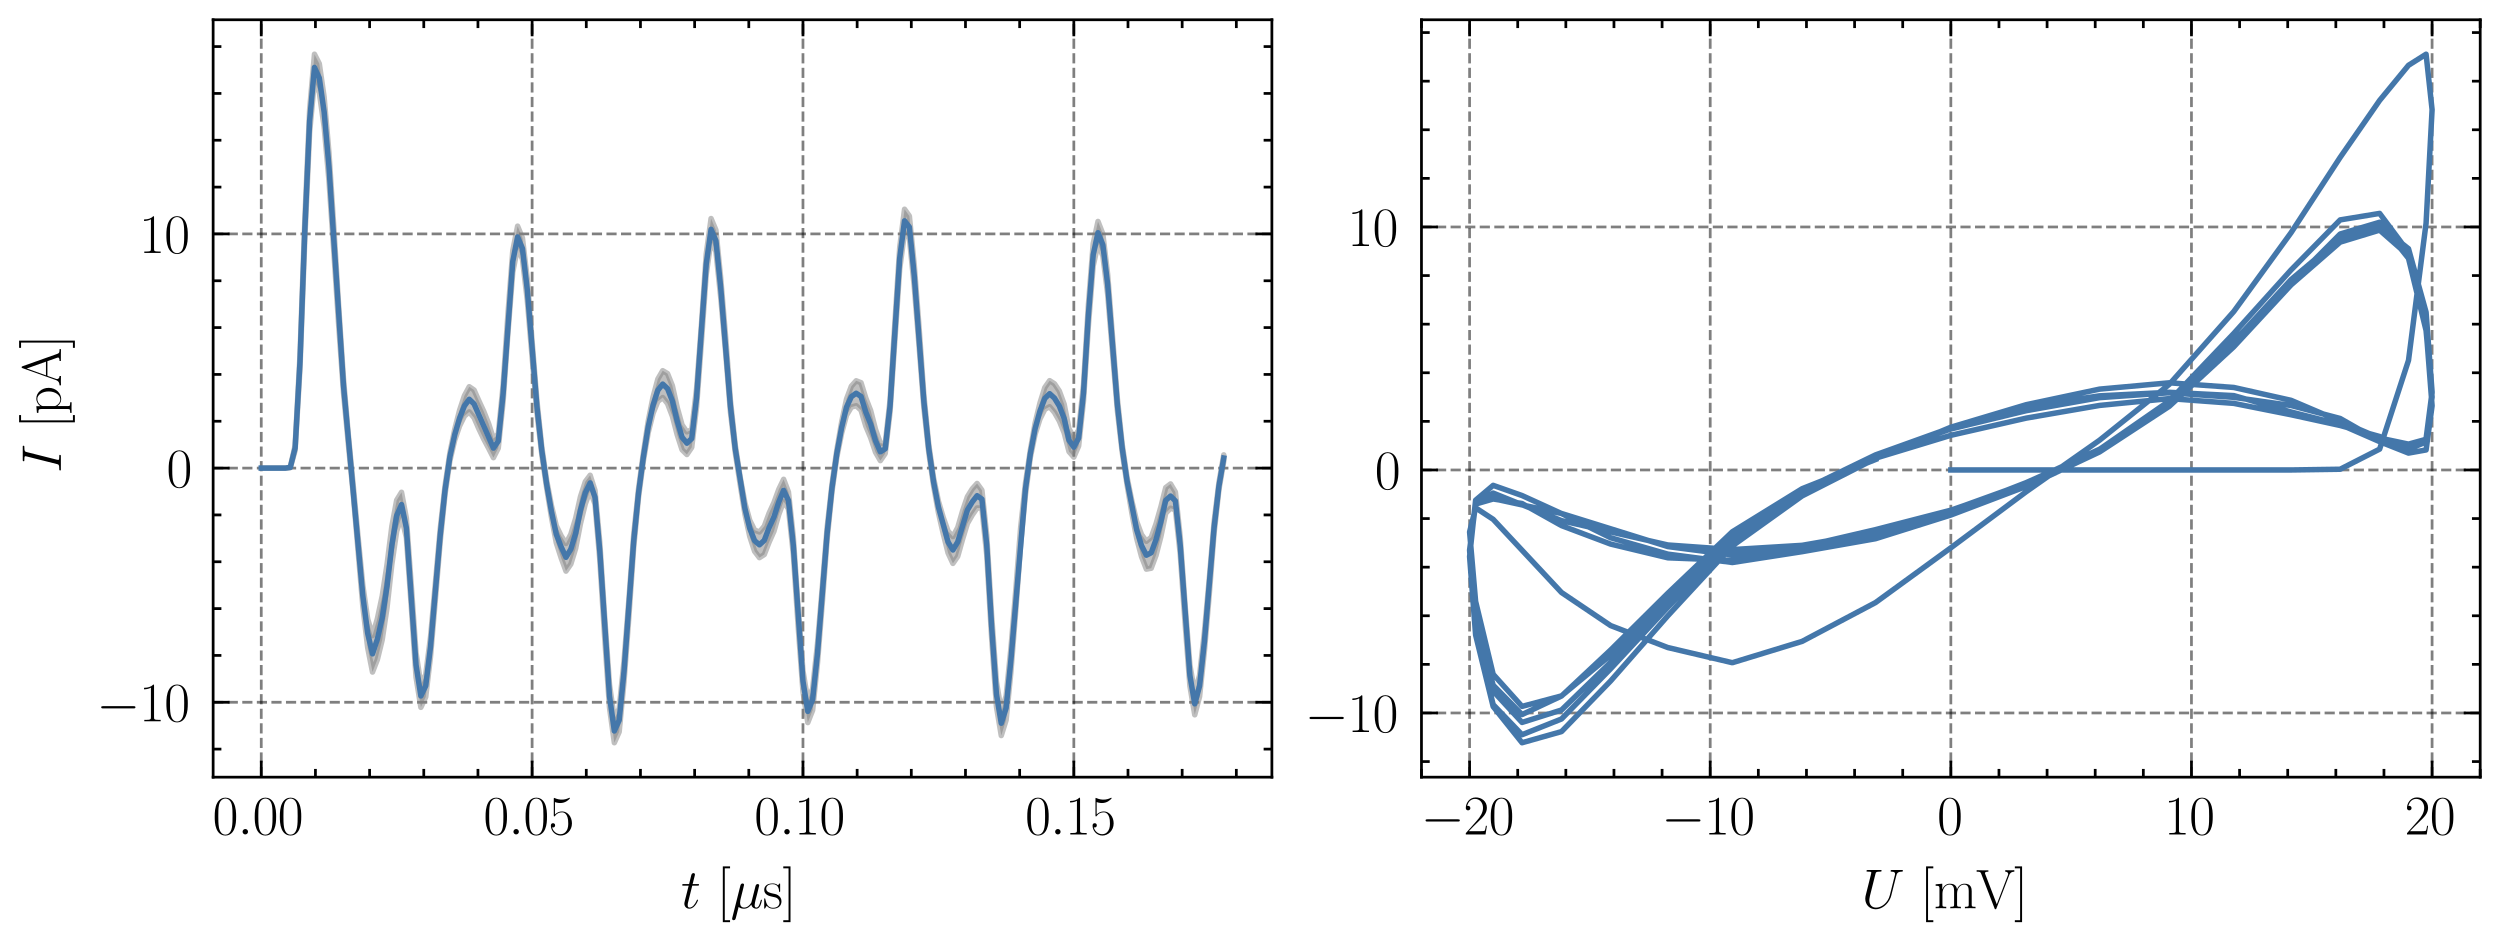 <?xml version="1.0" encoding="utf-8" standalone="no"?>
<!DOCTYPE svg PUBLIC "-//W3C//DTD SVG 1.1//EN"
  "http://www.w3.org/Graphics/SVG/1.1/DTD/svg11.dtd">
<svg xmlns:xlink="http://www.w3.org/1999/xlink" width="454.8pt" height="171.3pt" viewBox="0 0 454.8 171.3" xmlns="http://www.w3.org/2000/svg" version="1.1">
 <defs>
  <style type="text/css">*{stroke-linejoin: round; stroke-linecap: butt}</style>
 </defs>
 <g id="figure_1">
  <g id="patch_1">
   <path d="M 0 171.3 
L 454.8 171.3 
L 454.8 0 
L 0 0 
L 0 171.3 
z
" style="fill: none"/>
  </g>
  <g id="axes_1">
   <g id="patch_2">
    <path d="M 38.774 141.381 
L 231.381 141.381 
L 231.381 3.6 
L 38.774 3.6 
L 38.774 141.381 
z
" style="fill: none"/>
   </g>
   <g id="matplotlib.axis_1">
    <g id="xtick_1">
     <g id="line2d_1">
      <path d="M 47.529 141.381 
L 47.529 3.6 
" clip-path="url(#p556e568ba3)" style="fill: none; stroke-dasharray: 1.85,0.8; stroke-dashoffset: 0; stroke: #000000; stroke-opacity: 0.5; stroke-width: 0.5"/>
     </g>
     <g id="line2d_2">
      <defs>
       <path id="m6abd21042f" d="M 0 0 
L 0 -3 
" style="stroke: #000000; stroke-width: 0.5"/>
      </defs>
      <g>
       <use xlink:href="#m6abd21042f" x="47.529" y="141.381" style="stroke: #000000; stroke-width: 0.5"/>
      </g>
     </g>
     <g id="line2d_3">
      <defs>
       <path id="me85e5942cc" d="M 0 0 
L 0 3 
" style="stroke: #000000; stroke-width: 0.5"/>
      </defs>
      <g>
       <use xlink:href="#me85e5942cc" x="47.529" y="3.6" style="stroke: #000000; stroke-width: 0.5"/>
      </g>
     </g>
     <g id="text_1">
      <!-- $\mathdefault{0.00}$ -->
      <g transform="translate(38.673 151.8) scale(0.1 -0.1)">
       <defs>
        <path id="CMR17-30" d="M 2688 2025 
C 2688 2416 2682 3080 2413 3591 
C 2176 4039 1798 4198 1466 4198 
C 1158 4198 768 4058 525 3597 
C 269 3118 243 2524 243 2025 
C 243 1661 250 1106 448 619 
C 723 -39 1216 -128 1466 -128 
C 1760 -128 2208 -7 2470 600 
C 2662 1042 2688 1559 2688 2025 
z
M 1466 -26 
C 1056 -26 813 325 723 812 
C 653 1188 653 1738 653 2096 
C 653 2588 653 2997 736 3387 
C 858 3929 1216 4096 1466 4096 
C 1728 4096 2067 3923 2189 3400 
C 2272 3036 2278 2607 2278 2096 
C 2278 1680 2278 1169 2202 792 
C 2067 95 1690 -26 1466 -26 
z
" transform="scale(0.016)"/>
        <path id="CMMI12-3a" d="M 1178 307 
C 1178 492 1024 619 870 619 
C 685 619 557 466 557 313 
C 557 128 710 0 864 0 
C 1050 0 1178 153 1178 307 
z
" transform="scale(0.016)"/>
       </defs>
       <use xlink:href="#CMR17-30" transform="scale(0.996)"/>
       <use xlink:href="#CMMI12-3a" transform="translate(45.69 0) scale(0.996)"/>
       <use xlink:href="#CMR17-30" transform="translate(72.788 0) scale(0.996)"/>
       <use xlink:href="#CMR17-30" transform="translate(118.478 0) scale(0.996)"/>
      </g>
     </g>
    </g>
    <g id="xtick_2">
     <g id="line2d_4">
      <path d="M 96.802 141.381 
L 96.802 3.6 
" clip-path="url(#p556e568ba3)" style="fill: none; stroke-dasharray: 1.85,0.8; stroke-dashoffset: 0; stroke: #000000; stroke-opacity: 0.5; stroke-width: 0.5"/>
     </g>
     <g id="line2d_5">
      <g>
       <use xlink:href="#m6abd21042f" x="96.802" y="141.381" style="stroke: #000000; stroke-width: 0.5"/>
      </g>
     </g>
     <g id="line2d_6">
      <g>
       <use xlink:href="#me85e5942cc" x="96.802" y="3.6" style="stroke: #000000; stroke-width: 0.5"/>
      </g>
     </g>
     <g id="text_2">
      <!-- $\mathdefault{0.05}$ -->
      <g transform="translate(87.947 151.8) scale(0.1 -0.1)">
       <defs>
        <path id="CMR17-35" d="M 730 3692 
C 794 3666 1056 3584 1325 3584 
C 1920 3584 2246 3911 2432 4100 
C 2432 4157 2432 4192 2394 4192 
C 2387 4192 2374 4192 2323 4163 
C 2099 4058 1837 3973 1517 3973 
C 1325 3973 1037 3999 723 4139 
C 653 4171 640 4171 634 4171 
C 602 4171 595 4164 595 4037 
L 595 2203 
C 595 2089 595 2057 659 2057 
C 691 2057 704 2070 736 2114 
C 941 2401 1222 2522 1542 2522 
C 1766 2522 2246 2382 2246 1289 
C 2246 1085 2246 715 2054 421 
C 1894 159 1645 25 1370 25 
C 947 25 518 320 403 814 
C 429 807 480 795 506 795 
C 589 795 749 840 749 1038 
C 749 1210 627 1280 506 1280 
C 358 1280 262 1190 262 1011 
C 262 454 704 -128 1382 -128 
C 2042 -128 2669 440 2669 1264 
C 2669 2030 2170 2624 1549 2624 
C 1222 2624 947 2503 730 2274 
L 730 3692 
z
" transform="scale(0.016)"/>
       </defs>
       <use xlink:href="#CMR17-30" transform="scale(0.996)"/>
       <use xlink:href="#CMMI12-3a" transform="translate(45.69 0) scale(0.996)"/>
       <use xlink:href="#CMR17-30" transform="translate(72.788 0) scale(0.996)"/>
       <use xlink:href="#CMR17-35" transform="translate(118.478 0) scale(0.996)"/>
      </g>
     </g>
    </g>
    <g id="xtick_3">
     <g id="line2d_7">
      <path d="M 146.076 141.381 
L 146.076 3.6 
" clip-path="url(#p556e568ba3)" style="fill: none; stroke-dasharray: 1.85,0.8; stroke-dashoffset: 0; stroke: #000000; stroke-opacity: 0.5; stroke-width: 0.5"/>
     </g>
     <g id="line2d_8">
      <g>
       <use xlink:href="#m6abd21042f" x="146.076" y="141.381" style="stroke: #000000; stroke-width: 0.5"/>
      </g>
     </g>
     <g id="line2d_9">
      <g>
       <use xlink:href="#me85e5942cc" x="146.076" y="3.6" style="stroke: #000000; stroke-width: 0.5"/>
      </g>
     </g>
     <g id="text_3">
      <!-- $\mathdefault{0.10}$ -->
      <g transform="translate(137.22 151.8) scale(0.1 -0.1)">
       <defs>
        <path id="CMR17-31" d="M 1702 4058 
C 1702 4192 1696 4192 1606 4192 
C 1357 3916 979 3827 621 3827 
C 602 3827 570 3827 563 3808 
C 557 3795 557 3782 557 3648 
C 755 3648 1088 3686 1344 3839 
L 1344 461 
C 1344 236 1331 160 781 160 
L 589 160 
L 589 0 
C 896 0 1216 0 1523 0 
C 1830 0 2150 0 2458 0 
L 2458 160 
L 2266 160 
C 1715 160 1702 230 1702 458 
L 1702 4058 
z
" transform="scale(0.016)"/>
       </defs>
       <use xlink:href="#CMR17-30" transform="scale(0.996)"/>
       <use xlink:href="#CMMI12-3a" transform="translate(45.69 0) scale(0.996)"/>
       <use xlink:href="#CMR17-31" transform="translate(72.788 0) scale(0.996)"/>
       <use xlink:href="#CMR17-30" transform="translate(118.478 0) scale(0.996)"/>
      </g>
     </g>
    </g>
    <g id="xtick_4">
     <g id="line2d_10">
      <path d="M 195.35 141.381 
L 195.35 3.6 
" clip-path="url(#p556e568ba3)" style="fill: none; stroke-dasharray: 1.85,0.8; stroke-dashoffset: 0; stroke: #000000; stroke-opacity: 0.5; stroke-width: 0.5"/>
     </g>
     <g id="line2d_11">
      <g>
       <use xlink:href="#m6abd21042f" x="195.35" y="141.381" style="stroke: #000000; stroke-width: 0.5"/>
      </g>
     </g>
     <g id="line2d_12">
      <g>
       <use xlink:href="#me85e5942cc" x="195.35" y="3.6" style="stroke: #000000; stroke-width: 0.5"/>
      </g>
     </g>
     <g id="text_4">
      <!-- $\mathdefault{0.15}$ -->
      <g transform="translate(186.494 151.8) scale(0.1 -0.1)">
       <use xlink:href="#CMR17-30" transform="scale(0.996)"/>
       <use xlink:href="#CMMI12-3a" transform="translate(45.69 0) scale(0.996)"/>
       <use xlink:href="#CMR17-31" transform="translate(72.788 0) scale(0.996)"/>
       <use xlink:href="#CMR17-35" transform="translate(118.478 0) scale(0.996)"/>
      </g>
     </g>
    </g>
    <g id="xtick_5">
     <g id="line2d_13">
      <defs>
       <path id="m7991822be8" d="M 0 0 
L 0 -1.5 
" style="stroke: #000000; stroke-width: 0.5"/>
      </defs>
      <g>
       <use xlink:href="#m7991822be8" x="57.384" y="141.381" style="stroke: #000000; stroke-width: 0.5"/>
      </g>
     </g>
     <g id="line2d_14">
      <defs>
       <path id="m2282c41c0b" d="M 0 0 
L 0 1.5 
" style="stroke: #000000; stroke-width: 0.5"/>
      </defs>
      <g>
       <use xlink:href="#m2282c41c0b" x="57.384" y="3.6" style="stroke: #000000; stroke-width: 0.5"/>
      </g>
     </g>
    </g>
    <g id="xtick_6">
     <g id="line2d_15">
      <g>
       <use xlink:href="#m7991822be8" x="67.238" y="141.381" style="stroke: #000000; stroke-width: 0.5"/>
      </g>
     </g>
     <g id="line2d_16">
      <g>
       <use xlink:href="#m2282c41c0b" x="67.238" y="3.6" style="stroke: #000000; stroke-width: 0.5"/>
      </g>
     </g>
    </g>
    <g id="xtick_7">
     <g id="line2d_17">
      <g>
       <use xlink:href="#m7991822be8" x="77.093" y="141.381" style="stroke: #000000; stroke-width: 0.5"/>
      </g>
     </g>
     <g id="line2d_18">
      <g>
       <use xlink:href="#m2282c41c0b" x="77.093" y="3.6" style="stroke: #000000; stroke-width: 0.5"/>
      </g>
     </g>
    </g>
    <g id="xtick_8">
     <g id="line2d_19">
      <g>
       <use xlink:href="#m7991822be8" x="86.948" y="141.381" style="stroke: #000000; stroke-width: 0.5"/>
      </g>
     </g>
     <g id="line2d_20">
      <g>
       <use xlink:href="#m2282c41c0b" x="86.948" y="3.6" style="stroke: #000000; stroke-width: 0.5"/>
      </g>
     </g>
    </g>
    <g id="xtick_9">
     <g id="line2d_21">
      <g>
       <use xlink:href="#m7991822be8" x="106.657" y="141.381" style="stroke: #000000; stroke-width: 0.5"/>
      </g>
     </g>
     <g id="line2d_22">
      <g>
       <use xlink:href="#m2282c41c0b" x="106.657" y="3.6" style="stroke: #000000; stroke-width: 0.5"/>
      </g>
     </g>
    </g>
    <g id="xtick_10">
     <g id="line2d_23">
      <g>
       <use xlink:href="#m7991822be8" x="116.512" y="141.381" style="stroke: #000000; stroke-width: 0.5"/>
      </g>
     </g>
     <g id="line2d_24">
      <g>
       <use xlink:href="#m2282c41c0b" x="116.512" y="3.6" style="stroke: #000000; stroke-width: 0.5"/>
      </g>
     </g>
    </g>
    <g id="xtick_11">
     <g id="line2d_25">
      <g>
       <use xlink:href="#m7991822be8" x="126.367" y="141.381" style="stroke: #000000; stroke-width: 0.5"/>
      </g>
     </g>
     <g id="line2d_26">
      <g>
       <use xlink:href="#m2282c41c0b" x="126.367" y="3.6" style="stroke: #000000; stroke-width: 0.5"/>
      </g>
     </g>
    </g>
    <g id="xtick_12">
     <g id="line2d_27">
      <g>
       <use xlink:href="#m7991822be8" x="136.221" y="141.381" style="stroke: #000000; stroke-width: 0.5"/>
      </g>
     </g>
     <g id="line2d_28">
      <g>
       <use xlink:href="#m2282c41c0b" x="136.221" y="3.6" style="stroke: #000000; stroke-width: 0.5"/>
      </g>
     </g>
    </g>
    <g id="xtick_13">
     <g id="line2d_29">
      <g>
       <use xlink:href="#m7991822be8" x="155.931" y="141.381" style="stroke: #000000; stroke-width: 0.5"/>
      </g>
     </g>
     <g id="line2d_30">
      <g>
       <use xlink:href="#m2282c41c0b" x="155.931" y="3.6" style="stroke: #000000; stroke-width: 0.5"/>
      </g>
     </g>
    </g>
    <g id="xtick_14">
     <g id="line2d_31">
      <g>
       <use xlink:href="#m7991822be8" x="165.785" y="141.381" style="stroke: #000000; stroke-width: 0.5"/>
      </g>
     </g>
     <g id="line2d_32">
      <g>
       <use xlink:href="#m2282c41c0b" x="165.785" y="3.6" style="stroke: #000000; stroke-width: 0.5"/>
      </g>
     </g>
    </g>
    <g id="xtick_15">
     <g id="line2d_33">
      <g>
       <use xlink:href="#m7991822be8" x="175.64" y="141.381" style="stroke: #000000; stroke-width: 0.5"/>
      </g>
     </g>
     <g id="line2d_34">
      <g>
       <use xlink:href="#m2282c41c0b" x="175.64" y="3.6" style="stroke: #000000; stroke-width: 0.5"/>
      </g>
     </g>
    </g>
    <g id="xtick_16">
     <g id="line2d_35">
      <g>
       <use xlink:href="#m7991822be8" x="185.495" y="141.381" style="stroke: #000000; stroke-width: 0.5"/>
      </g>
     </g>
     <g id="line2d_36">
      <g>
       <use xlink:href="#m2282c41c0b" x="185.495" y="3.6" style="stroke: #000000; stroke-width: 0.5"/>
      </g>
     </g>
    </g>
    <g id="xtick_17">
     <g id="line2d_37">
      <g>
       <use xlink:href="#m7991822be8" x="205.204" y="141.381" style="stroke: #000000; stroke-width: 0.5"/>
      </g>
     </g>
     <g id="line2d_38">
      <g>
       <use xlink:href="#m2282c41c0b" x="205.204" y="3.6" style="stroke: #000000; stroke-width: 0.5"/>
      </g>
     </g>
    </g>
    <g id="xtick_18">
     <g id="line2d_39">
      <g>
       <use xlink:href="#m7991822be8" x="215.059" y="141.381" style="stroke: #000000; stroke-width: 0.5"/>
      </g>
     </g>
     <g id="line2d_40">
      <g>
       <use xlink:href="#m2282c41c0b" x="215.059" y="3.6" style="stroke: #000000; stroke-width: 0.5"/>
      </g>
     </g>
    </g>
    <g id="xtick_19">
     <g id="line2d_41">
      <g>
       <use xlink:href="#m7991822be8" x="224.914" y="141.381" style="stroke: #000000; stroke-width: 0.5"/>
      </g>
     </g>
     <g id="line2d_42">
      <g>
       <use xlink:href="#m2282c41c0b" x="224.914" y="3.6" style="stroke: #000000; stroke-width: 0.5"/>
      </g>
     </g>
    </g>
    <g id="text_5">
     <!-- $t$ [$\mu$s] -->
     <g transform="translate(123.884 165.209) scale(0.1 -0.1)">
      <defs>
       <path id="CMMI12-74" d="M 1286 2566 
L 1875 2566 
C 1997 2566 2061 2566 2061 2681 
C 2061 2752 2022 2752 1894 2752 
L 1331 2752 
L 1568 3692 
C 1594 3781 1594 3794 1594 3840 
C 1594 3943 1510 4000 1427 4000 
C 1376 4000 1229 3981 1178 3775 
L 928 2752 
L 326 2752 
C 198 2752 141 2752 141 2630 
C 141 2566 186 2566 307 2566 
L 877 2566 
L 454 881 
C 403 658 384 594 384 511 
C 384 211 595 -64 954 -64 
C 1600 -64 1946 868 1946 912 
C 1946 951 1920 970 1882 970 
C 1869 970 1843 970 1830 944 
C 1824 938 1818 931 1773 829 
C 1638 511 1344 64 973 64 
C 781 64 768 224 768 364 
C 768 370 768 492 787 568 
L 1286 2566 
z
" transform="scale(0.016)"/>
       <path id="CMR17-5b" d="M 1504 -1600 
L 1504 -1377 
L 902 -1377 
L 902 4544 
L 1504 4544 
L 1504 4767 
L 678 4767 
L 678 -1600 
L 1504 -1600 
z
" transform="scale(0.016)"/>
       <path id="CMMI12-16" d="M 922 140 
C 1082 -6 1318 -64 1536 -64 
C 1946 -64 2227 208 2374 405 
C 2438 69 2707 -64 2931 -64 
C 3123 -64 3277 50 3392 277 
C 3494 493 3584 879 3584 903 
C 3584 935 3558 960 3520 960 
C 3462 960 3456 928 3430 834 
C 3334 461 3213 64 2950 64 
C 2765 64 2752 229 2752 358 
C 2752 504 2810 735 2854 926 
L 3034 1615 
C 3059 1737 3130 2023 3162 2139 
C 3200 2292 3270 2567 3270 2592 
C 3270 2688 3194 2752 3098 2752 
C 3040 2752 2906 2726 2854 2535 
L 2406 760 
C 2374 632 2374 619 2291 517 
C 2214 409 1965 64 1562 64 
C 1203 64 1088 326 1088 625 
C 1088 811 1146 1034 1171 1143 
L 1459 2293 
C 1491 2414 1542 2618 1542 2657 
C 1542 2759 1459 2816 1376 2816 
C 1318 2816 1178 2797 1126 2592 
L 198 -1107 
C 192 -1139 179 -1177 179 -1216 
C 179 -1312 256 -1376 352 -1376 
C 538 -1376 576 -1228 621 -1050 
L 922 140 
z
" transform="scale(0.016)"/>
       <path id="CMR17-73" d="M 1978 2697 
C 1978 2813 1971 2819 1933 2819 
C 1907 2819 1901 2813 1824 2717 
C 1805 2691 1747 2626 1728 2601 
C 1523 2819 1235 2819 1126 2819 
C 416 2819 160 2447 160 2076 
C 160 1498 813 1365 998 1325 
C 1402 1243 1542 1217 1677 1101 
C 1760 1025 1901 884 1901 654 
C 1901 384 1747 38 1158 38 
C 602 38 403 460 288 1021 
C 269 1110 269 1117 218 1117 
C 166 1117 160 1110 160 983 
L 160 63 
C 160 -51 166 -58 205 -58 
C 237 -58 243 -51 275 0 
C 314 57 410 211 448 276 
C 576 103 800 -64 1158 -64 
C 1792 -64 2131 283 2131 784 
C 2131 1112 1958 1285 1875 1362 
C 1683 1561 1459 1606 1190 1657 
C 838 1735 390 1825 390 2217 
C 390 2383 480 2737 1126 2737 
C 1811 2737 1850 2094 1862 1888 
C 1869 1856 1901 1849 1920 1849 
C 1978 1849 1978 1869 1978 1978 
L 1978 2697 
z
" transform="scale(0.016)"/>
       <path id="CMR17-5d" d="M 915 4767 
L 90 4767 
L 90 4544 
L 691 4544 
L 691 -1377 
L 90 -1377 
L 90 -1600 
L 915 -1600 
L 915 4767 
z
" transform="scale(0.016)"/>
      </defs>
      <use xlink:href="#CMMI12-74" transform="scale(0.996)"/>
      <use xlink:href="#CMR17-5b" transform="translate(65.302 0) scale(0.996)"/>
      <use xlink:href="#CMMI12-16" transform="translate(90.173 0) scale(0.996)"/>
      <use xlink:href="#CMR17-73" transform="translate(148.865 0) scale(0.996)"/>
      <use xlink:href="#CMR17-5d" transform="translate(184.666 0) scale(0.996)"/>
     </g>
    </g>
   </g>
   <g id="matplotlib.axis_2">
    <g id="ytick_1">
     <g id="line2d_43">
      <path d="M 38.774 127.757 
L 231.381 127.757 
" clip-path="url(#p556e568ba3)" style="fill: none; stroke-dasharray: 1.85,0.8; stroke-dashoffset: 0; stroke: #000000; stroke-opacity: 0.5; stroke-width: 0.5"/>
     </g>
     <g id="line2d_44">
      <defs>
       <path id="mef4e2e3931" d="M 0 0 
L 3 0 
" style="stroke: #000000; stroke-width: 0.5"/>
      </defs>
      <g>
       <use xlink:href="#mef4e2e3931" x="38.774" y="127.757" style="stroke: #000000; stroke-width: 0.5"/>
      </g>
     </g>
     <g id="line2d_45">
      <defs>
       <path id="mba8613e44a" d="M 0 0 
L -3 0 
" style="stroke: #000000; stroke-width: 0.5"/>
      </defs>
      <g>
       <use xlink:href="#mba8613e44a" x="231.381" y="127.757" style="stroke: #000000; stroke-width: 0.5"/>
      </g>
     </g>
     <g id="text_6">
      <!-- $\mathdefault{−10}$ -->
      <g transform="translate(17.563 131.216) scale(0.1 -0.1)">
       <defs>
        <path id="CMSY10-0" d="M 4218 1472 
C 4326 1472 4442 1472 4442 1600 
C 4442 1728 4326 1728 4218 1728 
L 755 1728 
C 646 1728 531 1728 531 1600 
C 531 1472 646 1472 755 1472 
L 4218 1472 
z
" transform="scale(0.016)"/>
       </defs>
       <use xlink:href="#CMSY10-0" transform="scale(0.996)"/>
       <use xlink:href="#CMR17-31" transform="translate(77.487 0) scale(0.996)"/>
       <use xlink:href="#CMR17-30" transform="translate(123.178 0) scale(0.996)"/>
      </g>
     </g>
    </g>
    <g id="ytick_2">
     <g id="line2d_46">
      <path d="M 38.774 85.156 
L 231.381 85.156 
" clip-path="url(#p556e568ba3)" style="fill: none; stroke-dasharray: 1.85,0.8; stroke-dashoffset: 0; stroke: #000000; stroke-opacity: 0.5; stroke-width: 0.5"/>
     </g>
     <g id="line2d_47">
      <g>
       <use xlink:href="#mef4e2e3931" x="38.774" y="85.156" style="stroke: #000000; stroke-width: 0.5"/>
      </g>
     </g>
     <g id="line2d_48">
      <g>
       <use xlink:href="#mba8613e44a" x="231.381" y="85.156" style="stroke: #000000; stroke-width: 0.5"/>
      </g>
     </g>
     <g id="text_7">
      <!-- $\mathdefault{0}$ -->
      <g transform="translate(30.293 88.615) scale(0.1 -0.1)">
       <use xlink:href="#CMR17-30" transform="scale(0.996)"/>
      </g>
     </g>
    </g>
    <g id="ytick_3">
     <g id="line2d_49">
      <path d="M 38.774 42.554 
L 231.381 42.554 
" clip-path="url(#p556e568ba3)" style="fill: none; stroke-dasharray: 1.85,0.8; stroke-dashoffset: 0; stroke: #000000; stroke-opacity: 0.5; stroke-width: 0.5"/>
     </g>
     <g id="line2d_50">
      <g>
       <use xlink:href="#mef4e2e3931" x="38.774" y="42.554" style="stroke: #000000; stroke-width: 0.5"/>
      </g>
     </g>
     <g id="line2d_51">
      <g>
       <use xlink:href="#mba8613e44a" x="231.381" y="42.554" style="stroke: #000000; stroke-width: 0.5"/>
      </g>
     </g>
     <g id="text_8">
      <!-- $\mathdefault{10}$ -->
      <g transform="translate(25.311 46.014) scale(0.1 -0.1)">
       <use xlink:href="#CMR17-31" transform="scale(0.996)"/>
       <use xlink:href="#CMR17-30" transform="translate(45.69 0) scale(0.996)"/>
      </g>
     </g>
    </g>
    <g id="ytick_4">
     <g id="line2d_52">
      <defs>
       <path id="m6b00f10cba" d="M 0 0 
L 1.5 0 
" style="stroke: #000000; stroke-width: 0.5"/>
      </defs>
      <g>
       <use xlink:href="#m6b00f10cba" x="38.774" y="136.277" style="stroke: #000000; stroke-width: 0.5"/>
      </g>
     </g>
     <g id="line2d_53">
      <defs>
       <path id="m2e317ccd43" d="M 0 0 
L -1.5 0 
" style="stroke: #000000; stroke-width: 0.5"/>
      </defs>
      <g>
       <use xlink:href="#m2e317ccd43" x="231.381" y="136.277" style="stroke: #000000; stroke-width: 0.5"/>
      </g>
     </g>
    </g>
    <g id="ytick_5">
     <g id="line2d_54">
      <g>
       <use xlink:href="#m6b00f10cba" x="38.774" y="119.237" style="stroke: #000000; stroke-width: 0.5"/>
      </g>
     </g>
     <g id="line2d_55">
      <g>
       <use xlink:href="#m2e317ccd43" x="231.381" y="119.237" style="stroke: #000000; stroke-width: 0.5"/>
      </g>
     </g>
    </g>
    <g id="ytick_6">
     <g id="line2d_56">
      <g>
       <use xlink:href="#m6b00f10cba" x="38.774" y="110.717" style="stroke: #000000; stroke-width: 0.5"/>
      </g>
     </g>
     <g id="line2d_57">
      <g>
       <use xlink:href="#m2e317ccd43" x="231.381" y="110.717" style="stroke: #000000; stroke-width: 0.5"/>
      </g>
     </g>
    </g>
    <g id="ytick_7">
     <g id="line2d_58">
      <g>
       <use xlink:href="#m6b00f10cba" x="38.774" y="102.196" style="stroke: #000000; stroke-width: 0.5"/>
      </g>
     </g>
     <g id="line2d_59">
      <g>
       <use xlink:href="#m2e317ccd43" x="231.381" y="102.196" style="stroke: #000000; stroke-width: 0.5"/>
      </g>
     </g>
    </g>
    <g id="ytick_8">
     <g id="line2d_60">
      <g>
       <use xlink:href="#m6b00f10cba" x="38.774" y="93.676" style="stroke: #000000; stroke-width: 0.5"/>
      </g>
     </g>
     <g id="line2d_61">
      <g>
       <use xlink:href="#m2e317ccd43" x="231.381" y="93.676" style="stroke: #000000; stroke-width: 0.5"/>
      </g>
     </g>
    </g>
    <g id="ytick_9">
     <g id="line2d_62">
      <g>
       <use xlink:href="#m6b00f10cba" x="38.774" y="76.635" style="stroke: #000000; stroke-width: 0.5"/>
      </g>
     </g>
     <g id="line2d_63">
      <g>
       <use xlink:href="#m2e317ccd43" x="231.381" y="76.635" style="stroke: #000000; stroke-width: 0.5"/>
      </g>
     </g>
    </g>
    <g id="ytick_10">
     <g id="line2d_64">
      <g>
       <use xlink:href="#m6b00f10cba" x="38.774" y="68.115" style="stroke: #000000; stroke-width: 0.5"/>
      </g>
     </g>
     <g id="line2d_65">
      <g>
       <use xlink:href="#m2e317ccd43" x="231.381" y="68.115" style="stroke: #000000; stroke-width: 0.5"/>
      </g>
     </g>
    </g>
    <g id="ytick_11">
     <g id="line2d_66">
      <g>
       <use xlink:href="#m6b00f10cba" x="38.774" y="59.595" style="stroke: #000000; stroke-width: 0.5"/>
      </g>
     </g>
     <g id="line2d_67">
      <g>
       <use xlink:href="#m2e317ccd43" x="231.381" y="59.595" style="stroke: #000000; stroke-width: 0.5"/>
      </g>
     </g>
    </g>
    <g id="ytick_12">
     <g id="line2d_68">
      <g>
       <use xlink:href="#m6b00f10cba" x="38.774" y="51.075" style="stroke: #000000; stroke-width: 0.5"/>
      </g>
     </g>
     <g id="line2d_69">
      <g>
       <use xlink:href="#m2e317ccd43" x="231.381" y="51.075" style="stroke: #000000; stroke-width: 0.5"/>
      </g>
     </g>
    </g>
    <g id="ytick_13">
     <g id="line2d_70">
      <g>
       <use xlink:href="#m6b00f10cba" x="38.774" y="34.034" style="stroke: #000000; stroke-width: 0.5"/>
      </g>
     </g>
     <g id="line2d_71">
      <g>
       <use xlink:href="#m2e317ccd43" x="231.381" y="34.034" style="stroke: #000000; stroke-width: 0.5"/>
      </g>
     </g>
    </g>
    <g id="ytick_14">
     <g id="line2d_72">
      <g>
       <use xlink:href="#m6b00f10cba" x="38.774" y="25.514" style="stroke: #000000; stroke-width: 0.5"/>
      </g>
     </g>
     <g id="line2d_73">
      <g>
       <use xlink:href="#m2e317ccd43" x="231.381" y="25.514" style="stroke: #000000; stroke-width: 0.5"/>
      </g>
     </g>
    </g>
    <g id="ytick_15">
     <g id="line2d_74">
      <g>
       <use xlink:href="#m6b00f10cba" x="38.774" y="16.993" style="stroke: #000000; stroke-width: 0.5"/>
      </g>
     </g>
     <g id="line2d_75">
      <g>
       <use xlink:href="#m2e317ccd43" x="231.381" y="16.993" style="stroke: #000000; stroke-width: 0.5"/>
      </g>
     </g>
    </g>
    <g id="ytick_16">
     <g id="line2d_76">
      <g>
       <use xlink:href="#m6b00f10cba" x="38.774" y="8.473" style="stroke: #000000; stroke-width: 0.5"/>
      </g>
     </g>
     <g id="line2d_77">
      <g>
       <use xlink:href="#m2e317ccd43" x="231.381" y="8.473" style="stroke: #000000; stroke-width: 0.5"/>
      </g>
     </g>
    </g>
    <g id="text_9">
     <!-- $I$ [pA] -->
     <g transform="translate(11.072 86.002) rotate(-90) scale(0.1 -0.1)">
      <defs>
       <path id="CMMI12-49" d="M 2355 3880 
C 2413 4103 2426 4167 2893 4167 
C 3034 4167 3085 4167 3085 4288 
C 3085 4352 3014 4352 2995 4352 
C 2880 4352 2739 4352 2624 4352 
L 1837 4352 
C 1709 4352 1562 4352 1434 4352 
C 1382 4352 1312 4352 1312 4231 
C 1312 4167 1363 4167 1491 4167 
C 1888 4167 1888 4116 1888 4046 
C 1888 4002 1875 3963 1862 3906 
L 998 472 
C 941 249 928 185 461 185 
C 320 185 262 185 262 64 
C 262 0 326 0 358 0 
C 474 0 614 0 730 0 
L 1517 0 
C 1645 0 1786 0 1914 0 
C 1965 0 2042 0 2042 115 
C 2042 185 2003 185 1862 185 
C 1466 185 1466 236 1466 312 
C 1466 325 1466 357 1491 459 
L 2355 3880 
z
" transform="scale(0.016)"/>
       <path id="CMR17-70" d="M 1408 -1063 
C 998 -1063 973 -1037 973 -789 
L 973 402 
C 1158 134 1427 -38 1766 -38 
C 2406 -38 3053 523 3053 1388 
C 3053 2191 2496 2802 1837 2802 
C 1453 2802 1139 2592 960 2338 
L 960 2802 
L 198 2732 
L 198 2567 
C 576 2567 634 2528 634 2223 
L 634 -789 
C 634 -1031 608 -1063 198 -1063 
L 198 -1228 
C 352 -1216 634 -1216 800 -1216 
C 966 -1216 1254 -1216 1408 -1228 
L 1408 -1063 
z
M 973 2012 
C 973 2102 973 2235 1222 2471 
C 1254 2497 1472 2688 1792 2688 
C 2259 2688 2643 2108 2643 1382 
C 2643 656 2234 64 1728 64 
C 1498 64 1248 172 1056 472 
C 973 612 973 650 973 752 
L 973 2012 
z
" transform="scale(0.016)"/>
       <path id="CMR17-41" d="M 2323 4378 
C 2291 4461 2278 4480 2214 4480 
C 2150 4480 2138 4461 2106 4378 
L 749 566 
C 627 223 371 153 147 153 
L 147 -13 
C 262 0 518 0 640 0 
C 800 0 1056 0 1210 -13 
L 1210 153 
C 909 153 864 361 864 439 
C 864 497 877 530 890 569 
L 1229 1536 
L 2906 1536 
L 3290 442 
C 3322 365 3322 352 3322 327 
C 3322 153 3046 153 2925 153 
L 2925 0 
C 3110 0 3443 0 3642 0 
C 3808 0 4128 0 4282 -13 
L 4282 153 
C 3942 153 3827 153 3744 387 
L 2323 4378 
z
M 2067 3893 
L 2848 1702 
L 1286 1702 
L 2067 3893 
z
" transform="scale(0.016)"/>
      </defs>
      <use xlink:href="#CMMI12-49" transform="scale(0.996)"/>
      <use xlink:href="#CMR17-5b" transform="translate(80.932 0) scale(0.996)"/>
      <use xlink:href="#CMR17-70" transform="translate(105.804 0) scale(0.996)"/>
      <use xlink:href="#CMR17-41" transform="translate(156.699 0) scale(0.996)"/>
      <use xlink:href="#CMR17-5d" transform="translate(225.771 0) scale(0.996)"/>
     </g>
    </g>
   </g>
   <g id="FillBetweenPolyCollection_1">
    <defs>
     <path id="m3d4ee63b2d" d="M 47.529 -86.144 
L 47.529 -86.144 
L 48.409 -86.144 
L 49.289 -86.144 
L 50.169 -86.144 
L 51.048 -86.144 
L 51.928 -86.144 
L 52.808 -86.227 
L 53.688 -89.349 
L 54.568 -104.148 
L 55.448 -127.643 
L 56.328 -147.252 
L 57.208 -156.626 
L 58.088 -154.468 
L 58.967 -148.225 
L 59.847 -138.393 
L 60.727 -125.523 
L 61.607 -112.187 
L 62.487 -99.893 
L 63.367 -90.514 
L 64.247 -81.544 
L 65.127 -71.244 
L 66.006 -60.976 
L 66.886 -53.481 
L 67.766 -49.039 
L 68.646 -51.292 
L 69.526 -54.873 
L 70.406 -60.728 
L 71.286 -68.657 
L 72.166 -74.663 
L 73.046 -77.265 
L 73.925 -73.504 
L 74.805 -61.196 
L 75.685 -48.101 
L 76.565 -42.622 
L 77.445 -44.504 
L 78.325 -51.899 
L 79.205 -62.251 
L 80.085 -72.804 
L 80.965 -81.398 
L 81.844 -87.49 
L 82.724 -91.231 
L 83.604 -93.803 
L 84.484 -95.601 
L 85.364 -96.37 
L 86.244 -95.291 
L 87.124 -93.277 
L 88.004 -91.418 
L 88.883 -89.77 
L 89.763 -88.036 
L 90.643 -89.766 
L 91.523 -98.186 
L 92.403 -110.704 
L 93.283 -121.788 
L 94.163 -126.225 
L 95.043 -124.164 
L 95.923 -116.662 
L 96.802 -106.305 
L 97.682 -96.231 
L 98.562 -88.601 
L 99.442 -82.569 
L 100.322 -77.178 
L 101.202 -72.53 
L 102.082 -69.811 
L 102.962 -67.404 
L 103.842 -68.67 
L 104.721 -71.519 
L 105.601 -76.054 
L 106.481 -79.646 
L 107.361 -82.048 
L 108.241 -79.603 
L 109.121 -69.37 
L 110.001 -55.339 
L 110.881 -42.56 
L 111.76 -36.181 
L 112.64 -38.157 
L 113.52 -47.258 
L 114.4 -59.027 
L 115.28 -71.672 
L 116.16 -80.819 
L 117.04 -87.439 
L 117.92 -92.594 
L 118.8 -96.098 
L 119.679 -98.28 
L 120.559 -98.985 
L 121.439 -97.878 
L 122.319 -95.573 
L 123.199 -92.197 
L 124.079 -89.48 
L 124.959 -88.614 
L 125.839 -89.911 
L 126.719 -97.28 
L 127.598 -109.016 
L 128.478 -121.382 
L 129.358 -127.605 
L 130.238 -125.572 
L 131.118 -117.142 
L 131.998 -107.24 
L 132.878 -96.351 
L 133.758 -88.954 
L 134.638 -83.262 
L 135.517 -77.755 
L 136.397 -73.7 
L 137.277 -71.002 
L 138.157 -69.852 
L 139.037 -70.417 
L 139.917 -72.68 
L 140.797 -74.647 
L 141.677 -77.701 
L 142.556 -80.081 
L 143.436 -78.729 
L 144.316 -70.536 
L 145.196 -57.381 
L 146.076 -45.452 
L 146.956 -39.851 
L 147.836 -42.101 
L 148.716 -50.648 
L 149.596 -61.664 
L 150.475 -73.249 
L 151.355 -81.88 
L 152.235 -88.132 
L 153.115 -92.511 
L 153.995 -95.755 
L 154.875 -97.236 
L 155.755 -97.491 
L 156.635 -96.678 
L 157.515 -93.749 
L 158.394 -91.661 
L 159.274 -89.033 
L 160.154 -87.501 
L 161.034 -88.79 
L 161.914 -96.311 
L 162.794 -109.349 
L 163.674 -122.367 
L 164.554 -129.009 
L 165.433 -127.97 
L 166.313 -119.239 
L 167.193 -108.376 
L 168.073 -97.083 
L 168.953 -89.023 
L 169.833 -82.939 
L 170.713 -78.041 
L 171.593 -74.202 
L 172.473 -70.699 
L 173.352 -68.806 
L 174.232 -70.085 
L 175.112 -73.2 
L 175.992 -76.078 
L 176.872 -77.606 
L 177.752 -78.892 
L 178.632 -78.854 
L 179.512 -70.274 
L 180.392 -55.356 
L 181.271 -42.766 
L 182.151 -37.488 
L 183.031 -40.302 
L 183.911 -49.148 
L 184.791 -60.232 
L 185.671 -72.214 
L 186.551 -81.295 
L 187.431 -88.048 
L 188.31 -92.301 
L 189.19 -95.075 
L 190.07 -96.843 
L 190.95 -97.308 
L 191.83 -96.261 
L 192.71 -94.719 
L 193.59 -92.562 
L 194.47 -89.143 
L 195.35 -88.14 
L 196.229 -90.171 
L 197.109 -98.33 
L 197.989 -111.912 
L 198.869 -122.902 
L 199.749 -126.899 
L 200.629 -124.766 
L 201.509 -117.725 
L 202.389 -107.163 
L 203.269 -96.609 
L 204.148 -89.061 
L 205.028 -83.155 
L 205.908 -77.959 
L 206.788 -73.342 
L 207.668 -70.023 
L 208.548 -67.762 
L 209.428 -67.927 
L 210.308 -70.285 
L 211.187 -73.681 
L 212.067 -77.932 
L 212.947 -78.846 
L 213.827 -78.542 
L 214.707 -70.484 
L 215.587 -57.965 
L 216.467 -46.513 
L 217.347 -41.261 
L 218.227 -44.582 
L 219.106 -52.846 
L 219.986 -63.091 
L 220.866 -74.284 
L 221.746 -82.206 
L 222.626 -87.395 
L 222.626 -88.55 
L 222.626 -88.55 
L 221.746 -83.511 
L 220.866 -76.339 
L 219.986 -65.984 
L 219.106 -56.306 
L 218.227 -48.448 
L 217.347 -45.268 
L 216.467 -50.309 
L 215.587 -61.325 
L 214.707 -73.619 
L 213.827 -81.792 
L 212.947 -83.265 
L 212.067 -82.595 
L 211.187 -79.098 
L 210.308 -76.018 
L 209.428 -73.557 
L 208.548 -72.831 
L 207.668 -74.05 
L 206.788 -76.441 
L 205.908 -80.148 
L 205.028 -84.489 
L 204.148 -90.495 
L 203.269 -98.815 
L 202.389 -110.064 
L 201.509 -121.323 
L 200.629 -128.758 
L 199.749 -131.015 
L 198.869 -126.962 
L 197.989 -115.708 
L 197.109 -101.293 
L 196.229 -93.053 
L 195.35 -91.765 
L 194.47 -93.305 
L 193.59 -97.777 
L 192.71 -100.173 
L 191.83 -101.488 
L 190.95 -102.052 
L 190.07 -100.801 
L 189.19 -97.987 
L 188.31 -94.358 
L 187.431 -89.373 
L 186.551 -83.403 
L 185.671 -75.295 
L 184.791 -63.949 
L 183.911 -53.416 
L 183.031 -44.673 
L 182.151 -41.97 
L 181.271 -47.254 
L 180.392 -59.43 
L 179.512 -73.868 
L 178.632 -82.121 
L 177.752 -83.349 
L 176.872 -82.368 
L 175.992 -80.949 
L 175.112 -78.359 
L 174.232 -75.339 
L 173.352 -73.687 
L 172.473 -74.679 
L 171.593 -77.163 
L 170.713 -80.144 
L 169.833 -84.361 
L 168.953 -90.496 
L 168.073 -99.412 
L 167.193 -111.791 
L 166.313 -123.193 
L 165.433 -131.997 
L 164.554 -133.237 
L 163.674 -126.295 
L 162.794 -112.548 
L 161.914 -98.475 
L 161.034 -90.516 
L 160.154 -90.701 
L 159.274 -93.19 
L 158.394 -96.607 
L 157.515 -98.863 
L 156.635 -101.681 
L 155.755 -102.028 
L 154.875 -101.044 
L 153.995 -98.693 
L 153.115 -94.554 
L 152.235 -89.438 
L 151.355 -83.228 
L 150.475 -75.366 
L 149.596 -64.542 
L 148.716 -54.183 
L 147.836 -46.023 
L 146.956 -43.915 
L 146.076 -49.274 
L 145.196 -60.732 
L 144.316 -73.658 
L 143.436 -81.79 
L 142.556 -84.104 
L 141.677 -82.274 
L 140.797 -79.876 
L 139.917 -77.949 
L 139.037 -75.569 
L 138.157 -74.523 
L 137.277 -74.864 
L 136.397 -76.65 
L 135.517 -79.811 
L 134.638 -84.578 
L 133.758 -90.334 
L 132.878 -98.452 
L 131.998 -110.132 
L 131.118 -120.635 
L 130.238 -129.448 
L 129.358 -131.541 
L 128.478 -125.106 
L 127.598 -112.175 
L 126.719 -100.588 
L 125.839 -93.134 
L 124.959 -92.737 
L 124.079 -94.007 
L 123.199 -97.176 
L 122.319 -101.132 
L 121.439 -103.337 
L 120.559 -103.863 
L 119.679 -102.354 
L 118.8 -99.071 
L 117.92 -94.681 
L 117.04 -88.845 
L 116.16 -82.365 
L 115.28 -73.991 
L 114.4 -62.153 
L 113.52 -51.036 
L 112.64 -42.393 
L 111.76 -40.464 
L 110.881 -46.761 
L 110.001 -59.097 
L 109.121 -72.548 
L 108.241 -82.077 
L 107.361 -84.843 
L 106.481 -83.676 
L 105.601 -80.958 
L 104.721 -77.01 
L 103.842 -74.107 
L 102.962 -72.432 
L 102.082 -73.83 
L 101.202 -75.652 
L 100.322 -79.307 
L 99.442 -83.931 
L 98.562 -90.002 
L 97.682 -98.381 
L 96.802 -109.173 
L 95.923 -120.515 
L 95.043 -128.011 
L 94.163 -130.16 
L 93.283 -125.704 
L 92.403 -114.161 
L 91.523 -101.174 
L 90.643 -92.343 
L 89.763 -91.514 
L 88.883 -94.256 
L 88.004 -96.459 
L 87.124 -98.363 
L 86.244 -100.342 
L 85.364 -100.946 
L 84.484 -99.313 
L 83.604 -96.658 
L 82.724 -93.202 
L 81.844 -88.923 
L 80.965 -82.967 
L 80.085 -75.116 
L 79.205 -65.241 
L 78.325 -55.458 
L 77.445 -48.569 
L 76.565 -46.766 
L 75.685 -52.548 
L 74.805 -65.024 
L 73.925 -77.032 
L 73.046 -81.746 
L 72.166 -80.316 
L 71.286 -75.568 
L 70.406 -68.597 
L 69.526 -62.853 
L 68.646 -58.723 
L 67.766 -55.667 
L 66.886 -58.707 
L 66.006 -64.815 
L 65.127 -73.751 
L 64.247 -83.106 
L 63.367 -92.204 
L 62.487 -102.422 
L 61.607 -115.67 
L 60.727 -129.973 
L 59.847 -143.502 
L 58.967 -153.64 
L 58.088 -159.717 
L 57.208 -161.437 
L 56.328 -151.363 
L 55.448 -131.146 
L 54.568 -106.567 
L 53.688 -90.252 
L 52.808 -86.315 
L 51.928 -86.144 
L 51.048 -86.144 
L 50.169 -86.144 
L 49.289 -86.144 
L 48.409 -86.144 
L 47.529 -86.144 
z
" style="stroke: #808080; stroke-opacity: 0.5"/>
    </defs>
    <g clip-path="url(#p556e568ba3)">
     <use xlink:href="#m3d4ee63b2d" x="0" y="171.3" style="fill: #808080; fill-opacity: 0.5; stroke: #808080; stroke-opacity: 0.5"/>
    </g>
   </g>
   <g id="line2d_78">
    <path d="M 47.529 85.156 
L 51.928 85.156 
L 52.808 85.028 
L 53.688 81.499 
L 54.568 65.942 
L 55.448 41.905 
L 56.328 21.992 
L 57.208 12.268 
L 58.088 14.207 
L 58.967 20.367 
L 59.847 30.352 
L 62.487 70.142 
L 66.006 108.404 
L 66.886 115.205 
L 67.766 118.946 
L 68.646 116.292 
L 69.526 112.437 
L 70.406 106.637 
L 71.286 99.187 
L 72.166 93.81 
L 73.046 91.794 
L 73.925 96.031 
L 75.685 120.975 
L 76.565 126.606 
L 77.445 124.763 
L 78.325 117.621 
L 80.085 97.34 
L 80.965 89.117 
L 81.844 83.093 
L 82.724 79.083 
L 83.604 76.069 
L 84.484 73.842 
L 85.364 72.641 
L 86.244 73.483 
L 89.763 81.524 
L 90.643 80.245 
L 91.523 71.619 
L 93.283 47.554 
L 94.163 43.107 
L 95.043 45.212 
L 95.923 52.711 
L 97.682 73.993 
L 98.562 81.999 
L 99.442 88.05 
L 100.322 93.057 
L 101.202 97.208 
L 102.082 99.479 
L 102.962 101.381 
L 103.842 99.911 
L 104.721 97.035 
L 105.601 92.794 
L 106.481 89.639 
L 107.361 87.854 
L 108.241 90.46 
L 109.121 100.341 
L 110.881 126.639 
L 111.76 132.977 
L 112.64 131.024 
L 113.52 122.152 
L 115.28 98.468 
L 116.16 89.707 
L 117.04 83.157 
L 117.92 77.662 
L 118.8 73.715 
L 119.679 70.983 
L 120.559 69.876 
L 121.439 70.692 
L 122.319 72.947 
L 123.199 76.613 
L 124.079 79.556 
L 124.959 80.624 
L 125.839 79.777 
L 126.719 72.365 
L 128.478 48.055 
L 129.358 41.726 
L 130.238 43.789 
L 131.118 52.411 
L 132.878 73.898 
L 133.758 81.655 
L 135.517 92.517 
L 136.397 96.125 
L 137.277 98.367 
L 138.157 99.112 
L 139.037 98.306 
L 139.917 95.985 
L 140.797 94.038 
L 141.677 91.312 
L 142.556 89.207 
L 143.436 91.04 
L 144.316 99.203 
L 146.076 123.936 
L 146.956 129.416 
L 147.836 127.237 
L 148.716 118.884 
L 150.475 96.992 
L 151.355 88.746 
L 152.235 82.515 
L 153.115 77.767 
L 153.995 74.075 
L 154.875 72.16 
L 155.755 71.54 
L 156.635 72.12 
L 157.515 74.993 
L 158.394 77.166 
L 159.274 80.188 
L 160.154 82.199 
L 161.034 81.646 
L 161.914 73.907 
L 163.674 46.969 
L 164.554 40.176 
L 165.433 41.316 
L 166.313 50.084 
L 168.073 73.052 
L 168.953 81.54 
L 169.833 87.649 
L 170.713 92.207 
L 172.473 98.611 
L 173.352 100.053 
L 174.232 98.588 
L 175.992 92.786 
L 176.872 91.313 
L 177.752 90.179 
L 178.632 90.812 
L 179.512 99.229 
L 180.392 113.906 
L 181.271 126.289 
L 182.151 131.57 
L 183.031 128.812 
L 183.911 120.017 
L 186.551 88.95 
L 187.431 82.589 
L 188.31 77.97 
L 189.19 74.768 
L 190.07 72.477 
L 190.95 71.62 
L 191.83 72.425 
L 192.71 73.854 
L 193.59 76.13 
L 194.47 80.076 
L 195.35 81.347 
L 196.229 79.688 
L 197.109 71.488 
L 197.989 57.49 
L 198.869 46.368 
L 199.749 42.342 
L 200.629 44.537 
L 201.509 51.776 
L 203.269 73.588 
L 204.148 81.521 
L 205.028 87.477 
L 206.788 96.408 
L 207.668 99.263 
L 208.548 101.003 
L 209.428 100.558 
L 210.308 98.148 
L 211.187 94.91 
L 212.067 91.036 
L 212.947 90.244 
L 213.827 91.132 
L 214.707 99.248 
L 216.467 122.889 
L 217.347 128.035 
L 218.227 124.785 
L 219.106 116.723 
L 220.866 95.988 
L 221.746 88.441 
L 222.626 83.327 
L 222.626 83.327 
" clip-path="url(#p556e568ba3)" style="fill: none; stroke: #4477aa; stroke-linecap: square"/>
   </g>
   <g id="patch_3">
    <path d="M 38.774 141.381 
L 38.774 3.6 
" style="fill: none; stroke: #000000; stroke-width: 0.5; stroke-linejoin: miter; stroke-linecap: square"/>
   </g>
   <g id="patch_4">
    <path d="M 231.381 141.381 
L 231.381 3.6 
" style="fill: none; stroke: #000000; stroke-width: 0.5; stroke-linejoin: miter; stroke-linecap: square"/>
   </g>
   <g id="patch_5">
    <path d="M 38.774 141.381 
L 231.381 141.381 
" style="fill: none; stroke: #000000; stroke-width: 0.5; stroke-linejoin: miter; stroke-linecap: square"/>
   </g>
   <g id="patch_6">
    <path d="M 38.774 3.6 
L 231.381 3.6 
" style="fill: none; stroke: #000000; stroke-width: 0.5; stroke-linejoin: miter; stroke-linecap: square"/>
   </g>
  </g>
  <g id="axes_2">
   <g id="patch_7">
    <path d="M 258.593 141.381 
L 451.2 141.381 
L 451.2 3.6 
L 258.593 3.6 
L 258.593 141.381 
z
" style="fill: none"/>
   </g>
   <g id="matplotlib.axis_3">
    <g id="xtick_20">
     <g id="line2d_79">
      <path d="M 267.348 141.381 
L 267.348 3.6 
" clip-path="url(#pe525b2eca6)" style="fill: none; stroke-dasharray: 1.85,0.8; stroke-dashoffset: 0; stroke: #000000; stroke-opacity: 0.5; stroke-width: 0.5"/>
     </g>
     <g id="line2d_80">
      <g>
       <use xlink:href="#m6abd21042f" x="267.348" y="141.381" style="stroke: #000000; stroke-width: 0.5"/>
      </g>
     </g>
     <g id="line2d_81">
      <g>
       <use xlink:href="#me85e5942cc" x="267.348" y="3.6" style="stroke: #000000; stroke-width: 0.5"/>
      </g>
     </g>
     <g id="text_10">
      <!-- $\mathdefault{−20}$ -->
      <g transform="translate(258.492 151.8) scale(0.1 -0.1)">
       <defs>
        <path id="CMR17-32" d="M 2669 989 
L 2554 989 
C 2490 536 2438 459 2413 420 
C 2381 369 1920 369 1830 369 
L 602 369 
C 832 619 1280 1072 1824 1597 
C 2214 1967 2669 2402 2669 3035 
C 2669 3790 2067 4224 1395 4224 
C 691 4224 262 3604 262 3030 
C 262 2780 448 2748 525 2748 
C 589 2748 781 2787 781 3010 
C 781 3207 614 3264 525 3264 
C 486 3264 448 3258 422 3245 
C 544 3790 915 4058 1306 4058 
C 1862 4058 2227 3617 2227 3035 
C 2227 2479 1901 2000 1536 1584 
L 262 146 
L 262 0 
L 2515 0 
L 2669 989 
z
" transform="scale(0.016)"/>
       </defs>
       <use xlink:href="#CMSY10-0" transform="scale(0.996)"/>
       <use xlink:href="#CMR17-32" transform="translate(77.487 0) scale(0.996)"/>
       <use xlink:href="#CMR17-30" transform="translate(123.178 0) scale(0.996)"/>
      </g>
     </g>
    </g>
    <g id="xtick_21">
     <g id="line2d_82">
      <path d="M 311.122 141.381 
L 311.122 3.6 
" clip-path="url(#pe525b2eca6)" style="fill: none; stroke-dasharray: 1.85,0.8; stroke-dashoffset: 0; stroke: #000000; stroke-opacity: 0.5; stroke-width: 0.5"/>
     </g>
     <g id="line2d_83">
      <g>
       <use xlink:href="#m6abd21042f" x="311.122" y="141.381" style="stroke: #000000; stroke-width: 0.5"/>
      </g>
     </g>
     <g id="line2d_84">
      <g>
       <use xlink:href="#me85e5942cc" x="311.122" y="3.6" style="stroke: #000000; stroke-width: 0.5"/>
      </g>
     </g>
     <g id="text_11">
      <!-- $\mathdefault{−10}$ -->
      <g transform="translate(302.266 151.8) scale(0.1 -0.1)">
       <use xlink:href="#CMSY10-0" transform="scale(0.996)"/>
       <use xlink:href="#CMR17-31" transform="translate(77.487 0) scale(0.996)"/>
       <use xlink:href="#CMR17-30" transform="translate(123.178 0) scale(0.996)"/>
      </g>
     </g>
    </g>
    <g id="xtick_22">
     <g id="line2d_85">
      <path d="M 354.896 141.381 
L 354.896 3.6 
" clip-path="url(#pe525b2eca6)" style="fill: none; stroke-dasharray: 1.85,0.8; stroke-dashoffset: 0; stroke: #000000; stroke-opacity: 0.5; stroke-width: 0.5"/>
     </g>
     <g id="line2d_86">
      <g>
       <use xlink:href="#m6abd21042f" x="354.896" y="141.381" style="stroke: #000000; stroke-width: 0.5"/>
      </g>
     </g>
     <g id="line2d_87">
      <g>
       <use xlink:href="#me85e5942cc" x="354.896" y="3.6" style="stroke: #000000; stroke-width: 0.5"/>
      </g>
     </g>
     <g id="text_12">
      <!-- $\mathdefault{0}$ -->
      <g transform="translate(352.405 151.8) scale(0.1 -0.1)">
       <use xlink:href="#CMR17-30" transform="scale(0.996)"/>
      </g>
     </g>
    </g>
    <g id="xtick_23">
     <g id="line2d_88">
      <path d="M 398.67 141.381 
L 398.67 3.6 
" clip-path="url(#pe525b2eca6)" style="fill: none; stroke-dasharray: 1.85,0.8; stroke-dashoffset: 0; stroke: #000000; stroke-opacity: 0.5; stroke-width: 0.5"/>
     </g>
     <g id="line2d_89">
      <g>
       <use xlink:href="#m6abd21042f" x="398.67" y="141.381" style="stroke: #000000; stroke-width: 0.5"/>
      </g>
     </g>
     <g id="line2d_90">
      <g>
       <use xlink:href="#me85e5942cc" x="398.67" y="3.6" style="stroke: #000000; stroke-width: 0.5"/>
      </g>
     </g>
     <g id="text_13">
      <!-- $\mathdefault{10}$ -->
      <g transform="translate(393.689 151.8) scale(0.1 -0.1)">
       <use xlink:href="#CMR17-31" transform="scale(0.996)"/>
       <use xlink:href="#CMR17-30" transform="translate(45.69 0) scale(0.996)"/>
      </g>
     </g>
    </g>
    <g id="xtick_24">
     <g id="line2d_91">
      <path d="M 442.445 141.381 
L 442.445 3.6 
" clip-path="url(#pe525b2eca6)" style="fill: none; stroke-dasharray: 1.85,0.8; stroke-dashoffset: 0; stroke: #000000; stroke-opacity: 0.5; stroke-width: 0.5"/>
     </g>
     <g id="line2d_92">
      <g>
       <use xlink:href="#m6abd21042f" x="442.445" y="141.381" style="stroke: #000000; stroke-width: 0.5"/>
      </g>
     </g>
     <g id="line2d_93">
      <g>
       <use xlink:href="#me85e5942cc" x="442.445" y="3.6" style="stroke: #000000; stroke-width: 0.5"/>
      </g>
     </g>
     <g id="text_14">
      <!-- $\mathdefault{20}$ -->
      <g transform="translate(437.463 151.8) scale(0.1 -0.1)">
       <use xlink:href="#CMR17-32" transform="scale(0.996)"/>
       <use xlink:href="#CMR17-30" transform="translate(45.69 0) scale(0.996)"/>
      </g>
     </g>
    </g>
    <g id="xtick_25">
     <g id="line2d_94">
      <g>
       <use xlink:href="#m7991822be8" x="258.593" y="141.381" style="stroke: #000000; stroke-width: 0.5"/>
      </g>
     </g>
     <g id="line2d_95">
      <g>
       <use xlink:href="#m2282c41c0b" x="258.593" y="3.6" style="stroke: #000000; stroke-width: 0.5"/>
      </g>
     </g>
    </g>
    <g id="xtick_26">
     <g id="line2d_96">
      <g>
       <use xlink:href="#m7991822be8" x="276.102" y="141.381" style="stroke: #000000; stroke-width: 0.5"/>
      </g>
     </g>
     <g id="line2d_97">
      <g>
       <use xlink:href="#m2282c41c0b" x="276.102" y="3.6" style="stroke: #000000; stroke-width: 0.5"/>
      </g>
     </g>
    </g>
    <g id="xtick_27">
     <g id="line2d_98">
      <g>
       <use xlink:href="#m7991822be8" x="284.857" y="141.381" style="stroke: #000000; stroke-width: 0.5"/>
      </g>
     </g>
     <g id="line2d_99">
      <g>
       <use xlink:href="#m2282c41c0b" x="284.857" y="3.6" style="stroke: #000000; stroke-width: 0.5"/>
      </g>
     </g>
    </g>
    <g id="xtick_28">
     <g id="line2d_100">
      <g>
       <use xlink:href="#m7991822be8" x="293.612" y="141.381" style="stroke: #000000; stroke-width: 0.5"/>
      </g>
     </g>
     <g id="line2d_101">
      <g>
       <use xlink:href="#m2282c41c0b" x="293.612" y="3.6" style="stroke: #000000; stroke-width: 0.5"/>
      </g>
     </g>
    </g>
    <g id="xtick_29">
     <g id="line2d_102">
      <g>
       <use xlink:href="#m7991822be8" x="302.367" y="141.381" style="stroke: #000000; stroke-width: 0.5"/>
      </g>
     </g>
     <g id="line2d_103">
      <g>
       <use xlink:href="#m2282c41c0b" x="302.367" y="3.6" style="stroke: #000000; stroke-width: 0.5"/>
      </g>
     </g>
    </g>
    <g id="xtick_30">
     <g id="line2d_104">
      <g>
       <use xlink:href="#m7991822be8" x="319.877" y="141.381" style="stroke: #000000; stroke-width: 0.5"/>
      </g>
     </g>
     <g id="line2d_105">
      <g>
       <use xlink:href="#m2282c41c0b" x="319.877" y="3.6" style="stroke: #000000; stroke-width: 0.5"/>
      </g>
     </g>
    </g>
    <g id="xtick_31">
     <g id="line2d_106">
      <g>
       <use xlink:href="#m7991822be8" x="328.632" y="141.381" style="stroke: #000000; stroke-width: 0.5"/>
      </g>
     </g>
     <g id="line2d_107">
      <g>
       <use xlink:href="#m2282c41c0b" x="328.632" y="3.6" style="stroke: #000000; stroke-width: 0.5"/>
      </g>
     </g>
    </g>
    <g id="xtick_32">
     <g id="line2d_108">
      <g>
       <use xlink:href="#m7991822be8" x="337.386" y="141.381" style="stroke: #000000; stroke-width: 0.5"/>
      </g>
     </g>
     <g id="line2d_109">
      <g>
       <use xlink:href="#m2282c41c0b" x="337.386" y="3.6" style="stroke: #000000; stroke-width: 0.5"/>
      </g>
     </g>
    </g>
    <g id="xtick_33">
     <g id="line2d_110">
      <g>
       <use xlink:href="#m7991822be8" x="346.141" y="141.381" style="stroke: #000000; stroke-width: 0.5"/>
      </g>
     </g>
     <g id="line2d_111">
      <g>
       <use xlink:href="#m2282c41c0b" x="346.141" y="3.6" style="stroke: #000000; stroke-width: 0.5"/>
      </g>
     </g>
    </g>
    <g id="xtick_34">
     <g id="line2d_112">
      <g>
       <use xlink:href="#m7991822be8" x="363.651" y="141.381" style="stroke: #000000; stroke-width: 0.5"/>
      </g>
     </g>
     <g id="line2d_113">
      <g>
       <use xlink:href="#m2282c41c0b" x="363.651" y="3.6" style="stroke: #000000; stroke-width: 0.5"/>
      </g>
     </g>
    </g>
    <g id="xtick_35">
     <g id="line2d_114">
      <g>
       <use xlink:href="#m7991822be8" x="372.406" y="141.381" style="stroke: #000000; stroke-width: 0.5"/>
      </g>
     </g>
     <g id="line2d_115">
      <g>
       <use xlink:href="#m2282c41c0b" x="372.406" y="3.6" style="stroke: #000000; stroke-width: 0.5"/>
      </g>
     </g>
    </g>
    <g id="xtick_36">
     <g id="line2d_116">
      <g>
       <use xlink:href="#m7991822be8" x="381.161" y="141.381" style="stroke: #000000; stroke-width: 0.5"/>
      </g>
     </g>
     <g id="line2d_117">
      <g>
       <use xlink:href="#m2282c41c0b" x="381.161" y="3.6" style="stroke: #000000; stroke-width: 0.5"/>
      </g>
     </g>
    </g>
    <g id="xtick_37">
     <g id="line2d_118">
      <g>
       <use xlink:href="#m7991822be8" x="389.916" y="141.381" style="stroke: #000000; stroke-width: 0.5"/>
      </g>
     </g>
     <g id="line2d_119">
      <g>
       <use xlink:href="#m2282c41c0b" x="389.916" y="3.6" style="stroke: #000000; stroke-width: 0.5"/>
      </g>
     </g>
    </g>
    <g id="xtick_38">
     <g id="line2d_120">
      <g>
       <use xlink:href="#m7991822be8" x="407.425" y="141.381" style="stroke: #000000; stroke-width: 0.5"/>
      </g>
     </g>
     <g id="line2d_121">
      <g>
       <use xlink:href="#m2282c41c0b" x="407.425" y="3.6" style="stroke: #000000; stroke-width: 0.5"/>
      </g>
     </g>
    </g>
    <g id="xtick_39">
     <g id="line2d_122">
      <g>
       <use xlink:href="#m7991822be8" x="416.18" y="141.381" style="stroke: #000000; stroke-width: 0.5"/>
      </g>
     </g>
     <g id="line2d_123">
      <g>
       <use xlink:href="#m2282c41c0b" x="416.18" y="3.6" style="stroke: #000000; stroke-width: 0.5"/>
      </g>
     </g>
    </g>
    <g id="xtick_40">
     <g id="line2d_124">
      <g>
       <use xlink:href="#m7991822be8" x="424.935" y="141.381" style="stroke: #000000; stroke-width: 0.5"/>
      </g>
     </g>
     <g id="line2d_125">
      <g>
       <use xlink:href="#m2282c41c0b" x="424.935" y="3.6" style="stroke: #000000; stroke-width: 0.5"/>
      </g>
     </g>
    </g>
    <g id="xtick_41">
     <g id="line2d_126">
      <g>
       <use xlink:href="#m7991822be8" x="433.69" y="141.381" style="stroke: #000000; stroke-width: 0.5"/>
      </g>
     </g>
     <g id="line2d_127">
      <g>
       <use xlink:href="#m2282c41c0b" x="433.69" y="3.6" style="stroke: #000000; stroke-width: 0.5"/>
      </g>
     </g>
    </g>
    <g id="xtick_42">
     <g id="line2d_128">
      <g>
       <use xlink:href="#m7991822be8" x="451.2" y="141.381" style="stroke: #000000; stroke-width: 0.5"/>
      </g>
     </g>
     <g id="line2d_129">
      <g>
       <use xlink:href="#m2282c41c0b" x="451.2" y="3.6" style="stroke: #000000; stroke-width: 0.5"/>
      </g>
     </g>
    </g>
    <g id="text_15">
     <!-- $U$ [mV] -->
     <g transform="translate(338.637 165.209) scale(0.1 -0.1)">
      <defs>
       <path id="CMMI12-55" d="M 3238 1474 
C 3014 581 2272 57 1670 57 
C 1210 57 896 363 896 891 
C 896 916 896 1107 966 1387 
L 1594 3887 
C 1651 4103 1664 4167 2118 4167 
C 2234 4167 2298 4167 2298 4282 
C 2298 4352 2240 4352 2202 4352 
C 2086 4352 1952 4352 1830 4352 
L 1075 4352 
C 954 4352 819 4352 698 4352 
C 653 4352 576 4352 576 4231 
C 576 4167 621 4167 742 4167 
C 1126 4167 1126 4116 1126 4046 
C 1126 4008 1082 3824 1050 3715 
L 493 1488 
C 474 1418 435 1246 435 1075 
C 435 374 941 -128 1638 -128 
C 2285 -128 3002 384 3328 1197 
C 3373 1305 3430 1530 3469 1702 
C 3533 1933 3667 2496 3712 2662 
L 3955 3623 
C 4038 3956 4090 4167 4653 4167 
C 4704 4173 4730 4224 4730 4282 
C 4730 4352 4672 4352 4646 4352 
C 4557 4352 4442 4352 4352 4352 
L 4051 4352 
C 3654 4352 3450 4352 3443 4352 
C 3405 4352 3328 4352 3328 4231 
C 3328 4167 3379 4167 3424 4167 
C 3808 4167 3834 4020 3834 3905 
C 3834 3848 3834 3828 3808 3739 
L 3238 1474 
z
" transform="scale(0.016)"/>
       <path id="CMR17-6d" d="M 4326 1933 
C 4326 2252 4269 2790 3507 2790 
C 3072 2790 2771 2496 2656 2151 
L 2650 2151 
C 2573 2676 2195 2790 1837 2790 
C 1331 2790 1069 2400 973 2144 
L 966 2144 
L 966 2790 
L 211 2720 
L 211 2554 
C 589 2554 646 2515 646 2208 
L 646 428 
C 646 184 621 153 211 153 
L 211 -13 
C 365 0 646 0 813 0 
C 979 0 1267 0 1421 -13 
L 1421 153 
C 1011 153 986 178 986 428 
L 986 1658 
C 986 2247 1344 2688 1792 2688 
C 2266 2688 2317 2266 2317 1958 
L 2317 428 
C 2317 184 2291 153 1882 153 
L 1882 -13 
C 2035 0 2317 0 2483 0 
C 2650 0 2938 0 3091 -13 
L 3091 153 
C 2682 153 2656 178 2656 428 
L 2656 1658 
C 2656 2247 3014 2688 3462 2688 
C 3936 2688 3987 2266 3987 1958 
L 3987 428 
C 3987 184 3962 153 3552 153 
L 3552 -13 
C 3706 0 3987 0 4154 0 
C 4320 0 4608 0 4762 -13 
L 4762 153 
C 4352 153 4326 178 4326 428 
L 4326 1933 
z
" transform="scale(0.016)"/>
       <path id="CMR17-56" d="M 3776 3745 
C 3834 3886 3936 4160 4365 4160 
L 4365 4332 
C 4218 4319 4051 4319 3891 4319 
C 3738 4319 3475 4319 3328 4332 
L 3328 4160 
C 3648 4160 3661 3936 3661 3898 
C 3661 3827 3642 3783 3622 3732 
L 2362 446 
L 1043 3886 
C 1024 3931 1011 3963 1011 3994 
C 1011 4160 1267 4160 1402 4160 
L 1402 4319 
C 1197 4319 896 4319 685 4319 
C 518 4319 218 4319 64 4332 
L 64 4160 
C 435 4160 506 4135 582 3931 
L 2106 -26 
C 2138 -115 2144 -128 2214 -128 
C 2285 -128 2291 -115 2323 -26 
L 3776 3745 
z
" transform="scale(0.016)"/>
      </defs>
      <use xlink:href="#CMMI12-55" transform="scale(0.996)"/>
      <use xlink:href="#CMR17-5b" transform="translate(106.735 0) scale(0.996)"/>
      <use xlink:href="#CMR17-6d" transform="translate(131.606 0) scale(0.996)"/>
      <use xlink:href="#CMR17-56" transform="translate(208.525 0) scale(0.996)"/>
      <use xlink:href="#CMR17-5d" transform="translate(277.598 0) scale(0.996)"/>
     </g>
    </g>
   </g>
   <g id="matplotlib.axis_4">
    <g id="ytick_17">
     <g id="line2d_130">
      <path d="M 258.593 129.702 
L 451.2 129.702 
" clip-path="url(#pe525b2eca6)" style="fill: none; stroke-dasharray: 1.85,0.8; stroke-dashoffset: 0; stroke: #000000; stroke-opacity: 0.5; stroke-width: 0.5"/>
     </g>
     <g id="line2d_131">
      <g>
       <use xlink:href="#mef4e2e3931" x="258.593" y="129.702" style="stroke: #000000; stroke-width: 0.5"/>
      </g>
     </g>
     <g id="line2d_132">
      <g>
       <use xlink:href="#mba8613e44a" x="451.2" y="129.702" style="stroke: #000000; stroke-width: 0.5"/>
      </g>
     </g>
     <g id="text_16">
      <!-- $\mathdefault{−10}$ -->
      <g transform="translate(237.381 133.161) scale(0.1 -0.1)">
       <use xlink:href="#CMSY10-0" transform="scale(0.996)"/>
       <use xlink:href="#CMR17-31" transform="translate(77.487 0) scale(0.996)"/>
       <use xlink:href="#CMR17-30" transform="translate(123.178 0) scale(0.996)"/>
      </g>
     </g>
    </g>
    <g id="ytick_18">
     <g id="line2d_133">
      <path d="M 258.593 85.496 
L 451.2 85.496 
" clip-path="url(#pe525b2eca6)" style="fill: none; stroke-dasharray: 1.85,0.8; stroke-dashoffset: 0; stroke: #000000; stroke-opacity: 0.5; stroke-width: 0.5"/>
     </g>
     <g id="line2d_134">
      <g>
       <use xlink:href="#mef4e2e3931" x="258.593" y="85.496" style="stroke: #000000; stroke-width: 0.5"/>
      </g>
     </g>
     <g id="line2d_135">
      <g>
       <use xlink:href="#mba8613e44a" x="451.2" y="85.496" style="stroke: #000000; stroke-width: 0.5"/>
      </g>
     </g>
     <g id="text_17">
      <!-- $\mathdefault{0}$ -->
      <g transform="translate(250.111 88.955) scale(0.1 -0.1)">
       <use xlink:href="#CMR17-30" transform="scale(0.996)"/>
      </g>
     </g>
    </g>
    <g id="ytick_19">
     <g id="line2d_136">
      <path d="M 258.593 41.29 
L 451.2 41.29 
" clip-path="url(#pe525b2eca6)" style="fill: none; stroke-dasharray: 1.85,0.8; stroke-dashoffset: 0; stroke: #000000; stroke-opacity: 0.5; stroke-width: 0.5"/>
     </g>
     <g id="line2d_137">
      <g>
       <use xlink:href="#mef4e2e3931" x="258.593" y="41.29" style="stroke: #000000; stroke-width: 0.5"/>
      </g>
     </g>
     <g id="line2d_138">
      <g>
       <use xlink:href="#mba8613e44a" x="451.2" y="41.29" style="stroke: #000000; stroke-width: 0.5"/>
      </g>
     </g>
     <g id="text_18">
      <!-- $\mathdefault{10}$ -->
      <g transform="translate(245.13 44.749) scale(0.1 -0.1)">
       <use xlink:href="#CMR17-31" transform="scale(0.996)"/>
       <use xlink:href="#CMR17-30" transform="translate(45.69 0) scale(0.996)"/>
      </g>
     </g>
    </g>
    <g id="ytick_20">
     <g id="line2d_139">
      <g>
       <use xlink:href="#m6b00f10cba" x="258.593" y="138.543" style="stroke: #000000; stroke-width: 0.5"/>
      </g>
     </g>
     <g id="line2d_140">
      <g>
       <use xlink:href="#m2e317ccd43" x="451.2" y="138.543" style="stroke: #000000; stroke-width: 0.5"/>
      </g>
     </g>
    </g>
    <g id="ytick_21">
     <g id="line2d_141">
      <g>
       <use xlink:href="#m6b00f10cba" x="258.593" y="120.861" style="stroke: #000000; stroke-width: 0.5"/>
      </g>
     </g>
     <g id="line2d_142">
      <g>
       <use xlink:href="#m2e317ccd43" x="451.2" y="120.861" style="stroke: #000000; stroke-width: 0.5"/>
      </g>
     </g>
    </g>
    <g id="ytick_22">
     <g id="line2d_143">
      <g>
       <use xlink:href="#m6b00f10cba" x="258.593" y="112.02" style="stroke: #000000; stroke-width: 0.5"/>
      </g>
     </g>
     <g id="line2d_144">
      <g>
       <use xlink:href="#m2e317ccd43" x="451.2" y="112.02" style="stroke: #000000; stroke-width: 0.5"/>
      </g>
     </g>
    </g>
    <g id="ytick_23">
     <g id="line2d_145">
      <g>
       <use xlink:href="#m6b00f10cba" x="258.593" y="103.178" style="stroke: #000000; stroke-width: 0.5"/>
      </g>
     </g>
     <g id="line2d_146">
      <g>
       <use xlink:href="#m2e317ccd43" x="451.2" y="103.178" style="stroke: #000000; stroke-width: 0.5"/>
      </g>
     </g>
    </g>
    <g id="ytick_24">
     <g id="line2d_147">
      <g>
       <use xlink:href="#m6b00f10cba" x="258.593" y="94.337" style="stroke: #000000; stroke-width: 0.5"/>
      </g>
     </g>
     <g id="line2d_148">
      <g>
       <use xlink:href="#m2e317ccd43" x="451.2" y="94.337" style="stroke: #000000; stroke-width: 0.5"/>
      </g>
     </g>
    </g>
    <g id="ytick_25">
     <g id="line2d_149">
      <g>
       <use xlink:href="#m6b00f10cba" x="258.593" y="76.655" style="stroke: #000000; stroke-width: 0.5"/>
      </g>
     </g>
     <g id="line2d_150">
      <g>
       <use xlink:href="#m2e317ccd43" x="451.2" y="76.655" style="stroke: #000000; stroke-width: 0.5"/>
      </g>
     </g>
    </g>
    <g id="ytick_26">
     <g id="line2d_151">
      <g>
       <use xlink:href="#m6b00f10cba" x="258.593" y="67.813" style="stroke: #000000; stroke-width: 0.5"/>
      </g>
     </g>
     <g id="line2d_152">
      <g>
       <use xlink:href="#m2e317ccd43" x="451.2" y="67.813" style="stroke: #000000; stroke-width: 0.5"/>
      </g>
     </g>
    </g>
    <g id="ytick_27">
     <g id="line2d_153">
      <g>
       <use xlink:href="#m6b00f10cba" x="258.593" y="58.972" style="stroke: #000000; stroke-width: 0.5"/>
      </g>
     </g>
     <g id="line2d_154">
      <g>
       <use xlink:href="#m2e317ccd43" x="451.2" y="58.972" style="stroke: #000000; stroke-width: 0.5"/>
      </g>
     </g>
    </g>
    <g id="ytick_28">
     <g id="line2d_155">
      <g>
       <use xlink:href="#m6b00f10cba" x="258.593" y="50.131" style="stroke: #000000; stroke-width: 0.5"/>
      </g>
     </g>
     <g id="line2d_156">
      <g>
       <use xlink:href="#m2e317ccd43" x="451.2" y="50.131" style="stroke: #000000; stroke-width: 0.5"/>
      </g>
     </g>
    </g>
    <g id="ytick_29">
     <g id="line2d_157">
      <g>
       <use xlink:href="#m6b00f10cba" x="258.593" y="32.449" style="stroke: #000000; stroke-width: 0.5"/>
      </g>
     </g>
     <g id="line2d_158">
      <g>
       <use xlink:href="#m2e317ccd43" x="451.2" y="32.449" style="stroke: #000000; stroke-width: 0.5"/>
      </g>
     </g>
    </g>
    <g id="ytick_30">
     <g id="line2d_159">
      <g>
       <use xlink:href="#m6b00f10cba" x="258.593" y="23.607" style="stroke: #000000; stroke-width: 0.5"/>
      </g>
     </g>
     <g id="line2d_160">
      <g>
       <use xlink:href="#m2e317ccd43" x="451.2" y="23.607" style="stroke: #000000; stroke-width: 0.5"/>
      </g>
     </g>
    </g>
    <g id="ytick_31">
     <g id="line2d_161">
      <g>
       <use xlink:href="#m6b00f10cba" x="258.593" y="14.766" style="stroke: #000000; stroke-width: 0.5"/>
      </g>
     </g>
     <g id="line2d_162">
      <g>
       <use xlink:href="#m2e317ccd43" x="451.2" y="14.766" style="stroke: #000000; stroke-width: 0.5"/>
      </g>
     </g>
    </g>
    <g id="ytick_32">
     <g id="line2d_163">
      <g>
       <use xlink:href="#m6b00f10cba" x="258.593" y="5.925" style="stroke: #000000; stroke-width: 0.5"/>
      </g>
     </g>
     <g id="line2d_164">
      <g>
       <use xlink:href="#m2e317ccd43" x="451.2" y="5.925" style="stroke: #000000; stroke-width: 0.5"/>
      </g>
     </g>
    </g>
   </g>
   <g id="line2d_165">
    <path d="M 354.896 85.496 
L 416.793 85.496 
L 425.723 85.364 
L 432.902 81.702 
L 438.155 65.559 
L 441.35 40.617 
L 442.445 19.953 
L 441.35 9.863 
L 438.155 11.875 
L 432.902 18.267 
L 425.723 28.628 
L 416.793 42.325 
L 406.375 56.665 
L 394.643 69.916 
L 381.949 80.084 
L 368.597 89.459 
L 354.896 99.656 
L 341.195 109.62 
L 327.844 116.678 
L 315.149 120.559 
L 303.418 117.805 
L 292.999 113.804 
L 284.069 107.787 
L 271.637 94.476 
L 268.442 92.384 
L 267.348 96.781 
L 268.442 109.398 
L 271.637 122.664 
L 276.89 128.507 
L 284.069 126.595 
L 292.999 119.184 
L 303.418 108.738 
L 315.149 98.139 
L 327.844 89.607 
L 341.195 83.355 
L 354.896 79.194 
L 368.597 76.067 
L 381.949 73.757 
L 394.643 72.51 
L 406.375 73.383 
L 416.793 75.455 
L 425.723 77.408 
L 432.902 79.406 
L 438.155 81.728 
L 441.35 80.4 
L 442.445 71.45 
L 441.35 58.217 
L 438.155 46.477 
L 432.902 41.863 
L 425.723 44.047 
L 416.793 51.829 
L 406.375 63.087 
L 394.643 73.913 
L 381.949 82.22 
L 368.597 88.499 
L 354.896 93.695 
L 341.195 98.003 
L 327.844 100.359 
L 315.149 102.333 
L 303.418 100.807 
L 292.999 97.823 
L 284.069 93.422 
L 276.89 90.148 
L 271.637 88.296 
L 268.442 91 
L 267.348 101.253 
L 268.442 115.512 
L 271.637 128.542 
L 276.89 135.118 
L 284.069 133.092 
L 292.999 123.886 
L 303.418 112.012 
L 315.149 99.31 
L 327.844 90.219 
L 341.195 83.422 
L 354.896 77.72 
L 368.597 73.624 
L 381.949 70.789 
L 394.643 69.64 
L 406.375 70.487 
L 416.793 72.827 
L 432.902 79.686 
L 438.155 80.794 
L 441.35 79.915 
L 442.445 72.224 
L 441.35 60.123 
L 438.155 46.998 
L 432.902 40.431 
L 425.723 42.571 
L 394.643 73.814 
L 381.949 81.864 
L 368.597 87.803 
L 354.896 93.134 
L 341.195 96.878 
L 327.844 99.204 
L 315.149 99.978 
L 303.418 99.142 
L 284.069 94.713 
L 271.637 89.7 
L 268.442 91.602 
L 267.348 100.072 
L 268.442 113.604 
L 271.637 125.737 
L 276.89 131.424 
L 284.069 129.163 
L 292.999 120.495 
L 303.418 109.405 
L 315.149 97.778 
L 327.844 89.221 
L 341.195 82.755 
L 354.896 77.829 
L 368.597 73.998 
L 381.949 72.011 
L 394.643 71.367 
L 406.375 71.969 
L 416.793 74.951 
L 425.723 77.205 
L 432.902 80.341 
L 438.155 82.427 
L 441.35 81.854 
L 442.445 73.823 
L 441.35 59.757 
L 438.155 45.87 
L 432.902 38.822 
L 425.723 40.005 
L 416.793 49.103 
L 406.375 60.654 
L 394.643 72.936 
L 381.949 81.744 
L 368.597 88.084 
L 354.896 92.813 
L 341.195 96.351 
L 327.844 99.458 
L 315.149 100.955 
L 303.418 99.434 
L 284.069 93.413 
L 271.637 90.708 
L 268.442 91.366 
L 267.348 100.099 
L 268.442 115.329 
L 271.637 128.179 
L 276.89 133.659 
L 284.069 130.797 
L 292.999 121.671 
L 303.418 110.456 
L 315.149 98.352 
L 327.844 89.433 
L 341.195 82.833 
L 354.896 78.04 
L 368.597 74.717 
L 381.949 72.34 
L 394.643 71.45 
L 406.375 72.286 
L 416.793 73.768 
L 425.723 76.13 
L 432.902 80.224 
L 438.155 81.544 
L 441.35 79.822 
L 442.445 71.313 
L 441.35 56.788 
L 438.155 45.247 
L 432.902 41.07 
L 425.723 43.348 
L 416.793 50.858 
L 406.375 62.18 
L 394.643 73.492 
L 381.949 81.724 
L 368.597 87.905 
L 354.896 92.853 
L 341.195 97.173 
L 327.844 100.134 
L 315.149 101.94 
L 303.418 101.478 
L 292.999 98.977 
L 284.069 95.618 
L 276.89 91.598 
L 271.637 90.776 
L 268.442 91.698 
L 267.348 100.119 
L 268.442 112.993 
L 271.637 124.65 
L 276.89 129.99 
L 284.069 126.618 
L 292.999 118.252 
L 303.418 107.916 
L 315.149 96.736 
L 327.844 88.905 
L 341.195 83.598 
L 341.195 83.598 
" clip-path="url(#pe525b2eca6)" style="fill: none; stroke: #4477aa; stroke-linecap: square"/>
   </g>
   <g id="patch_8">
    <path d="M 258.593 141.381 
L 258.593 3.6 
" style="fill: none; stroke: #000000; stroke-width: 0.5; stroke-linejoin: miter; stroke-linecap: square"/>
   </g>
   <g id="patch_9">
    <path d="M 451.2 141.381 
L 451.2 3.6 
" style="fill: none; stroke: #000000; stroke-width: 0.5; stroke-linejoin: miter; stroke-linecap: square"/>
   </g>
   <g id="patch_10">
    <path d="M 258.593 141.381 
L 451.2 141.381 
" style="fill: none; stroke: #000000; stroke-width: 0.5; stroke-linejoin: miter; stroke-linecap: square"/>
   </g>
   <g id="patch_11">
    <path d="M 258.593 3.6 
L 451.2 3.6 
" style="fill: none; stroke: #000000; stroke-width: 0.5; stroke-linejoin: miter; stroke-linecap: square"/>
   </g>
  </g>
 </g>
 <defs>
  <clipPath id="p556e568ba3">
   <rect x="38.774" y="3.6" width="192.607" height="137.781"/>
  </clipPath>
  <clipPath id="pe525b2eca6">
   <rect x="258.593" y="3.6" width="192.607" height="137.781"/>
  </clipPath>
 </defs>
</svg>
